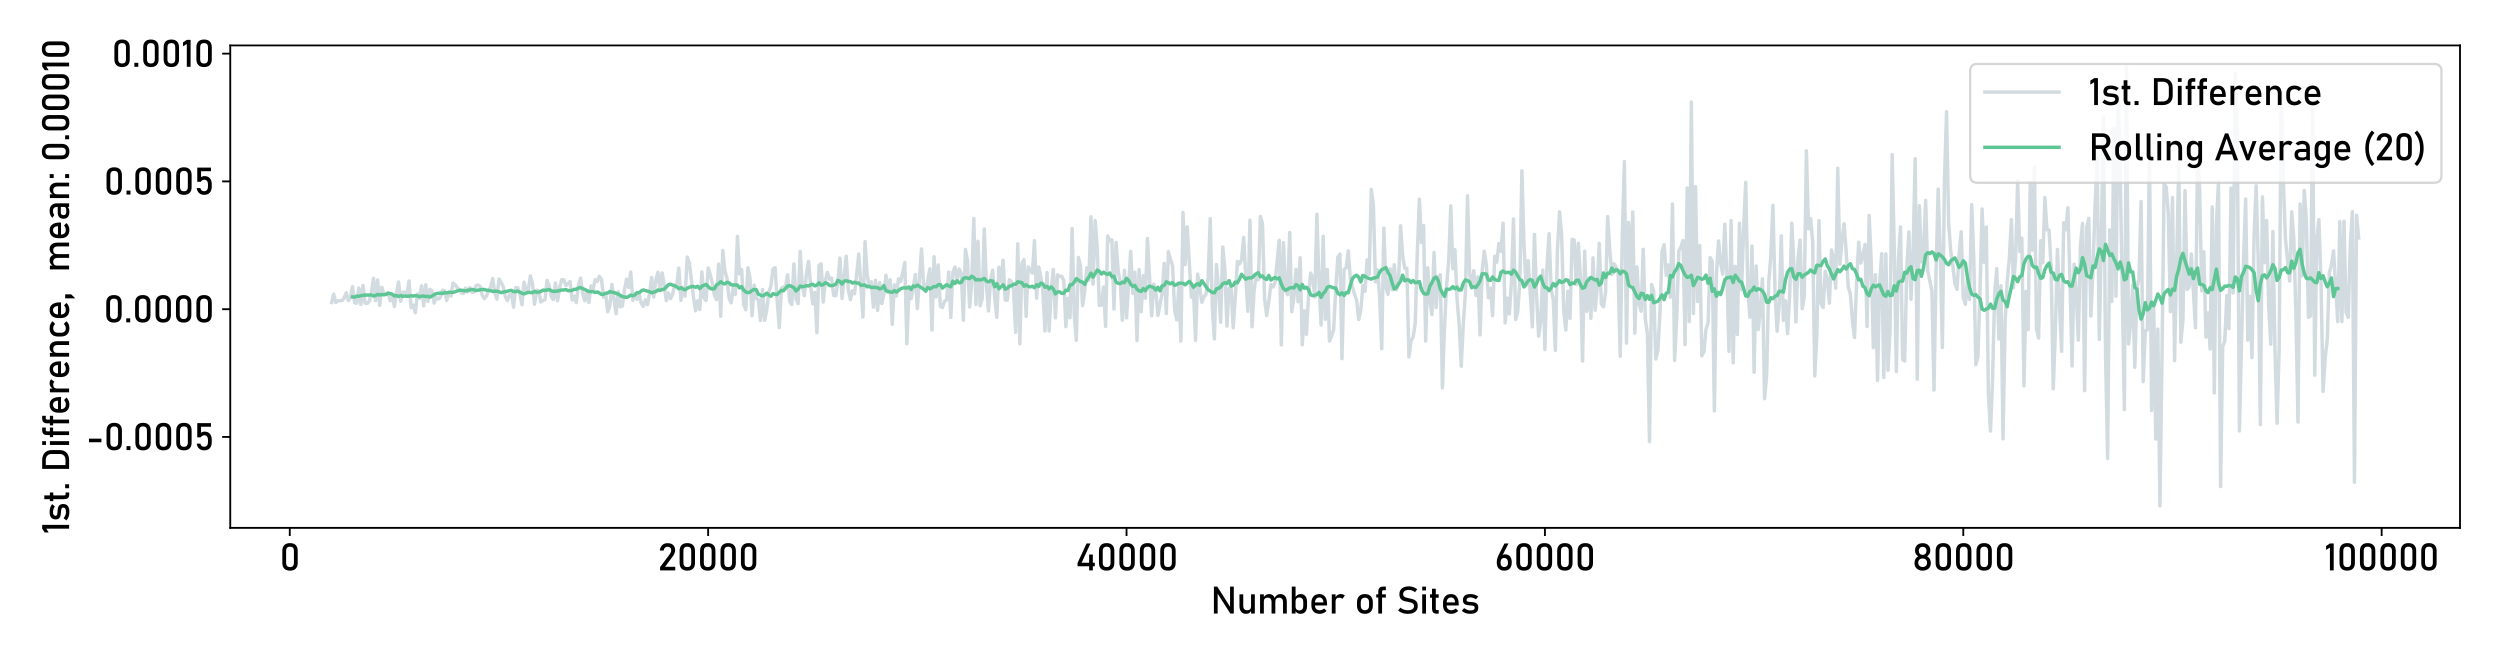 <?xml version="1.0" encoding="utf-8" standalone="no"?>
<!DOCTYPE svg PUBLIC "-//W3C//DTD SVG 1.1//EN"
  "http://www.w3.org/Graphics/SVG/1.1/DTD/svg11.dtd">
<svg xmlns:xlink="http://www.w3.org/1999/xlink" width="1080pt" height="288pt" viewBox="0 0 1080 288" xmlns="http://www.w3.org/2000/svg" version="1.1">
 <defs>
  <style type="text/css">*{stroke-linejoin: round; stroke-linecap: butt}</style>
 </defs>
 <g id="figure_1">
  <g id="patch_1">
   <path d="M 0 288 
L 1080 288 
L 1080 0 
L 0 0 
z
" style="fill: #ffffff"/>
  </g>
  <g id="axes_1">
   <g id="patch_2">
    <path d="M 99.47 228.04 
L 1062.72 228.04 
L 1062.72 19.624 
L 99.47 19.624 
z
" style="fill: #ffffff"/>
   </g>
   <g id="matplotlib.axis_1">
    <g id="xtick_1">
     <g id="line2d_1">
      <defs>
       <path id="m120bd1bc15" d="M 0 0 
L 0 3.5 
" style="stroke: #000000; stroke-width: 0.8"/>
      </defs>
      <g>
       <use xlink:href="#m120bd1bc15" x="125.18" y="228.04" style="stroke: #000000; stroke-width: 0.8"/>
      </g>
     </g>
     <g id="text_1">
      <!-- 0 -->
      <g transform="translate(120.766 246.4) scale(0.16 -0.16)">
       <defs>
        <path id="Bahnschrift-30" d="M 1766 -47 
Q 1116 -47 792 301 
Q 469 650 469 1244 
L 469 3309 
Q 469 3913 797 4256 
Q 1125 4600 1766 4600 
Q 2409 4600 2736 4258 
Q 3063 3916 3063 3309 
L 3063 1244 
Q 3063 641 2736 297 
Q 2409 -47 1766 -47 
z
M 1766 559 
Q 2116 559 2270 742 
Q 2425 925 2425 1244 
L 2425 3309 
Q 2425 3631 2270 3812 
Q 2116 3994 1766 3994 
Q 1416 3994 1261 3812 
Q 1106 3631 1106 3309 
L 1106 1244 
Q 1106 925 1261 742 
Q 1416 559 1766 559 
z
" transform="scale(0.016)"/>
       </defs>
       <use xlink:href="#Bahnschrift-30"/>
      </g>
     </g>
    </g>
    <g id="xtick_2">
     <g id="line2d_2">
      <g>
       <use xlink:href="#m120bd1bc15" x="305.919" y="228.04" style="stroke: #000000; stroke-width: 0.8"/>
      </g>
     </g>
     <g id="text_2">
      <!-- 20000 -->
      <g transform="translate(284.132 246.4) scale(0.16 -0.16)">
       <defs>
        <path id="Bahnschrift-32" d="M 400 0 
L 400 553 
L 1984 2666 
Q 2122 2847 2198 3040 
Q 2275 3234 2275 3406 
L 2275 3413 
Q 2275 3684 2115 3834 
Q 1956 3984 1663 3984 
Q 1388 3984 1214 3820 
Q 1041 3656 1003 3356 
L 1003 3353 
L 344 3353 
L 344 3356 
Q 428 3944 772 4267 
Q 1116 4591 1656 4591 
Q 2269 4591 2603 4281 
Q 2938 3972 2938 3406 
L 2938 3403 
Q 2938 3163 2838 2898 
Q 2738 2634 2559 2394 
L 1244 606 
L 2963 606 
L 2963 0 
L 400 0 
z
" transform="scale(0.016)"/>
       </defs>
       <use xlink:href="#Bahnschrift-32"/>
       <use xlink:href="#Bahnschrift-30" x="51.66"/>
       <use xlink:href="#Bahnschrift-30" x="106.836"/>
       <use xlink:href="#Bahnschrift-30" x="162.012"/>
       <use xlink:href="#Bahnschrift-30" x="217.188"/>
      </g>
     </g>
    </g>
    <g id="xtick_3">
     <g id="line2d_3">
      <g>
       <use xlink:href="#m120bd1bc15" x="486.659" y="228.04" style="stroke: #000000; stroke-width: 0.8"/>
      </g>
     </g>
     <g id="text_3">
      <!-- 40000 -->
      <g transform="translate(464.452 246.4) scale(0.16 -0.16)">
       <defs>
        <path id="Bahnschrift-34" d="M 406 697 
L 406 1250 
L 1931 4541 
L 2588 4541 
L 1100 1288 
L 3328 1288 
L 3328 697 
L 406 697 
z
M 2366 -3 
L 2366 2672 
L 2988 2672 
L 2988 -3 
L 2366 -3 
z
" transform="scale(0.016)"/>
       </defs>
       <use xlink:href="#Bahnschrift-34"/>
       <use xlink:href="#Bahnschrift-30" x="56.885"/>
       <use xlink:href="#Bahnschrift-30" x="112.061"/>
       <use xlink:href="#Bahnschrift-30" x="167.236"/>
       <use xlink:href="#Bahnschrift-30" x="222.412"/>
      </g>
     </g>
    </g>
    <g id="xtick_4">
     <g id="line2d_4">
      <g>
       <use xlink:href="#m120bd1bc15" x="667.398" y="228.04" style="stroke: #000000; stroke-width: 0.8"/>
      </g>
     </g>
     <g id="text_4">
      <!-- 60000 -->
      <g transform="translate(645.638 246.4) scale(0.16 -0.16)">
       <defs>
        <path id="Bahnschrift-36" d="M 1641 -47 
Q 1038 -47 706 312 
Q 375 672 375 1325 
L 375 1328 
Q 375 1622 456 1951 
Q 538 2281 691 2588 
L 1678 4544 
L 2366 4544 
L 1206 2278 
L 1209 2391 
Q 1372 2700 1788 2700 
Q 2322 2700 2615 2345 
Q 2909 1991 2909 1344 
L 2909 1341 
Q 2909 681 2578 317 
Q 2247 -47 1641 -47 
z
M 1641 566 
Q 1947 566 2109 753 
Q 2272 941 2272 1288 
L 2272 1291 
Q 2272 1672 2100 1880 
Q 1928 2088 1609 2088 
Q 1325 2088 1169 1878 
Q 1013 1669 1013 1288 
L 1013 1284 
Q 1013 938 1177 752 
Q 1341 566 1641 566 
z
" transform="scale(0.016)"/>
       </defs>
       <use xlink:href="#Bahnschrift-36"/>
       <use xlink:href="#Bahnschrift-30" x="51.318"/>
       <use xlink:href="#Bahnschrift-30" x="106.494"/>
       <use xlink:href="#Bahnschrift-30" x="161.67"/>
       <use xlink:href="#Bahnschrift-30" x="216.846"/>
      </g>
     </g>
    </g>
    <g id="xtick_5">
     <g id="line2d_5">
      <g>
       <use xlink:href="#m120bd1bc15" x="848.137" y="228.04" style="stroke: #000000; stroke-width: 0.8"/>
      </g>
     </g>
     <g id="text_5">
      <!-- 80000 -->
      <g transform="translate(825.982 246.4) scale(0.16 -0.16)">
       <defs>
        <path id="Bahnschrift-38" d="M 1800 -47 
Q 1384 -47 1075 109 
Q 766 266 594 550 
Q 422 834 422 1216 
L 422 1291 
Q 422 1631 592 1931 
Q 763 2231 1047 2384 
Q 809 2516 662 2764 
Q 516 3013 516 3288 
L 516 3397 
Q 516 3938 867 4264 
Q 1219 4591 1800 4591 
Q 2381 4591 2732 4264 
Q 3084 3938 3084 3397 
L 3084 3288 
Q 3084 3006 2936 2759 
Q 2788 2513 2544 2384 
Q 2831 2231 3004 1931 
Q 3178 1631 3178 1291 
L 3178 1216 
Q 3178 834 3006 550 
Q 2834 266 2525 109 
Q 2216 -47 1800 -47 
z
M 1800 566 
Q 2134 566 2339 758 
Q 2544 950 2544 1263 
L 2544 1306 
Q 2544 1622 2339 1814 
Q 2134 2006 1800 2006 
Q 1466 2006 1261 1814 
Q 1056 1622 1056 1303 
L 1056 1256 
Q 1056 944 1261 755 
Q 1466 566 1800 566 
z
M 1800 2619 
Q 2091 2619 2269 2803 
Q 2447 2988 2447 3291 
L 2447 3334 
Q 2447 3625 2269 3801 
Q 2091 3978 1800 3978 
Q 1509 3978 1331 3801 
Q 1153 3625 1153 3331 
L 1153 3284 
Q 1153 2984 1331 2801 
Q 1509 2619 1800 2619 
z
" transform="scale(0.016)"/>
       </defs>
       <use xlink:href="#Bahnschrift-38"/>
       <use xlink:href="#Bahnschrift-30" x="56.25"/>
       <use xlink:href="#Bahnschrift-30" x="111.426"/>
       <use xlink:href="#Bahnschrift-30" x="166.602"/>
       <use xlink:href="#Bahnschrift-30" x="221.777"/>
      </g>
     </g>
    </g>
    <g id="xtick_6">
     <g id="line2d_6">
      <g>
       <use xlink:href="#m120bd1bc15" x="1028.877" y="228.04" style="stroke: #000000; stroke-width: 0.8"/>
      </g>
     </g>
     <g id="text_6">
      <!-- 100000 -->
      <g transform="translate(1004.148 246.4) scale(0.16 -0.16)">
       <defs>
        <path id="Bahnschrift-31" d="M 1566 4544 
L 1566 0 
L 928 0 
L 928 3850 
L 281 3453 
L 281 4113 
L 928 4544 
L 1566 4544 
z
" transform="scale(0.016)"/>
       </defs>
       <use xlink:href="#Bahnschrift-31"/>
       <use xlink:href="#Bahnschrift-30" x="33.252"/>
       <use xlink:href="#Bahnschrift-30" x="88.428"/>
       <use xlink:href="#Bahnschrift-30" x="143.604"/>
       <use xlink:href="#Bahnschrift-30" x="198.779"/>
       <use xlink:href="#Bahnschrift-30" x="253.955"/>
      </g>
     </g>
    </g>
    <g id="text_7">
     <!-- Number of Sites -->
     <g transform="translate(522.966 265.058) scale(0.16 -0.16)">
      <defs>
       <path id="Bahnschrift-4e" d="M 563 3 
L 563 4544 
L 1141 4544 
L 3363 1031 
L 3288 950 
L 3288 4544 
L 3919 4544 
L 3919 3 
L 3334 3 
L 1119 3463 
L 1194 3544 
L 1194 3 
L 563 3 
z
" transform="scale(0.016)"/>
       <path id="Bahnschrift-75" d="M 2456 0 
L 2456 3244 
L 3091 3244 
L 3091 0 
L 2456 0 
z
M 1138 3244 
L 1138 1272 
Q 1138 931 1311 745 
Q 1484 559 1800 559 
Q 2116 559 2286 726 
Q 2456 894 2456 1197 
L 2500 519 
Q 2413 300 2194 126 
Q 1975 -47 1622 -47 
Q 1084 -47 792 298 
Q 500 644 500 1272 
L 500 3244 
L 1138 3244 
z
" transform="scale(0.016)"/>
       <path id="Bahnschrift-6d" d="M 4375 0 
L 4375 1966 
Q 4375 2309 4198 2496 
Q 4022 2684 3697 2684 
Q 3400 2684 3237 2503 
Q 3075 2322 3075 1991 
L 2947 2616 
Q 3103 2941 3353 3116 
Q 3603 3291 3906 3291 
Q 4434 3291 4723 2945 
Q 5013 2600 5013 1969 
L 5013 0 
L 4375 0 
z
M 500 0 
L 500 3244 
L 1138 3244 
L 1138 0 
L 500 0 
z
M 2438 0 
L 2438 1966 
Q 2438 2309 2269 2496 
Q 2100 2684 1791 2684 
Q 1478 2684 1308 2518 
Q 1138 2353 1138 2053 
L 1072 2678 
Q 1222 2972 1464 3131 
Q 1706 3291 2000 3291 
Q 2513 3291 2794 2945 
Q 3075 2600 3075 1969 
L 3075 0 
L 2438 0 
z
" transform="scale(0.016)"/>
       <path id="Bahnschrift-62" d="M 1953 -47 
Q 1650 -47 1425 98 
Q 1200 244 1094 509 
L 1138 1188 
Q 1138 978 1213 831 
Q 1288 684 1430 606 
Q 1572 528 1775 528 
Q 2091 528 2264 720 
Q 2438 913 2438 1263 
L 2438 1966 
Q 2438 2322 2264 2519 
Q 2091 2716 1775 2716 
Q 1572 2716 1430 2641 
Q 1288 2566 1213 2422 
Q 1138 2278 1138 2072 
L 1072 2697 
Q 1219 2981 1456 3136 
Q 1694 3291 1984 3291 
Q 2506 3291 2790 2945 
Q 3075 2600 3075 1969 
L 3075 1263 
Q 3075 641 2781 297 
Q 2488 -47 1953 -47 
z
M 500 0 
L 500 4544 
L 1138 4544 
L 1138 0 
L 500 0 
z
" transform="scale(0.016)"/>
       <path id="Bahnschrift-65" d="M 1828 -47 
Q 1150 -47 778 331 
Q 406 709 406 1406 
L 406 1772 
Q 406 2497 764 2894 
Q 1122 3291 1772 3291 
Q 2384 3291 2720 2841 
Q 3056 2391 3056 1578 
L 3056 1366 
L 869 1366 
L 869 1878 
L 2450 1878 
L 2450 1878 
Q 2422 2272 2245 2494 
Q 2069 2716 1772 2716 
Q 1413 2716 1213 2478 
Q 1013 2241 1013 1806 
L 1013 1394 
Q 1013 991 1227 775 
Q 1441 559 1828 559 
Q 2022 559 2212 637 
Q 2403 716 2553 856 
L 2553 856 
L 2972 438 
L 2972 438 
Q 2731 206 2431 79 
Q 2131 -47 1828 -47 
z
" transform="scale(0.016)"/>
       <path id="Bahnschrift-72" d="M 500 0 
L 500 3244 
L 1138 3244 
L 1138 0 
L 500 0 
z
M 2284 2475 
Q 2200 2578 2072 2631 
Q 1944 2684 1775 2684 
Q 1472 2684 1305 2517 
Q 1138 2350 1138 2053 
L 1072 2678 
Q 1219 2966 1458 3128 
Q 1697 3291 1984 3291 
Q 2206 3291 2386 3227 
Q 2566 3163 2700 3038 
L 2284 2475 
z
" transform="scale(0.016)"/>
       <path id="Bahnschrift-20" transform="scale(0.016)"/>
       <path id="Bahnschrift-6f" d="M 1744 -47 
Q 1106 -47 756 323 
Q 406 694 406 1366 
L 406 1894 
Q 406 2559 756 2925 
Q 1106 3291 1744 3291 
Q 2381 3291 2731 2925 
Q 3081 2559 3081 1894 
L 3081 1356 
Q 3081 688 2731 320 
Q 2381 -47 1744 -47 
z
M 1744 559 
Q 2078 559 2261 768 
Q 2444 978 2444 1356 
L 2444 1894 
Q 2444 2272 2261 2478 
Q 2078 2684 1744 2684 
Q 1413 2684 1228 2478 
Q 1044 2272 1044 1894 
L 1044 1356 
Q 1044 978 1228 768 
Q 1413 559 1744 559 
z
" transform="scale(0.016)"/>
       <path id="Bahnschrift-66" d="M 594 0 
L 594 3684 
Q 594 4113 791 4328 
Q 988 4544 1403 4544 
L 1872 4544 
L 1872 3938 
L 1416 3938 
Q 1319 3938 1275 3864 
Q 1231 3791 1231 3691 
L 1231 0 
L 594 0 
z
M 250 2700 
L 250 3244 
L 1872 3244 
L 1872 2700 
L 250 2700 
z
" transform="scale(0.016)"/>
       <path id="Bahnschrift-53" d="M 1928 -47 
Q 1597 -47 1305 15 
Q 1013 78 758 203 
Q 503 328 281 516 
L 281 516 
L 678 1003 
L 678 1003 
Q 938 778 1250 665 
Q 1563 553 1928 553 
Q 2422 553 2694 737 
Q 2966 922 2966 1253 
L 2966 1256 
Q 2966 1516 2828 1653 
Q 2691 1791 2467 1858 
Q 2244 1925 1978 1969 
Q 1722 2013 1461 2072 
Q 1200 2131 981 2257 
Q 763 2384 630 2621 
Q 497 2859 497 3256 
L 497 3259 
Q 497 3894 919 4242 
Q 1341 4591 2109 4591 
Q 2475 4591 2825 4473 
Q 3175 4356 3506 4116 
L 3506 4116 
L 3144 3609 
L 3144 3609 
Q 2884 3803 2626 3897 
Q 2369 3991 2109 3991 
Q 1644 3991 1386 3805 
Q 1128 3619 1128 3278 
L 1128 3275 
Q 1128 3019 1278 2884 
Q 1428 2750 1670 2686 
Q 1913 2622 2191 2566 
Q 2441 2516 2691 2445 
Q 2941 2375 3145 2242 
Q 3350 2109 3473 1878 
Q 3597 1647 3597 1275 
L 3597 1269 
Q 3597 641 3159 297 
Q 2722 -47 1928 -47 
z
" transform="scale(0.016)"/>
       <path id="Bahnschrift-69" d="M 500 3906 
L 500 4544 
L 1138 4544 
L 1138 3906 
L 500 3906 
z
M 500 0 
L 500 3244 
L 1138 3244 
L 1138 0 
L 500 0 
z
" transform="scale(0.016)"/>
       <path id="Bahnschrift-74" d="M 1344 -16 
Q 944 -16 764 206 
Q 584 428 584 844 
L 584 4188 
L 1222 4188 
L 1222 838 
Q 1222 722 1269 656 
Q 1316 591 1406 591 
L 1713 591 
L 1713 -16 
L 1344 -16 
z
M 250 2669 
L 250 3244 
L 1713 3244 
L 1713 2669 
L 250 2669 
z
" transform="scale(0.016)"/>
       <path id="Bahnschrift-73" d="M 1647 -47 
Q 1216 -47 864 79 
Q 513 206 234 459 
L 234 459 
L 613 925 
L 613 925 
Q 878 725 1136 625 
Q 1394 525 1647 525 
Q 2025 525 2214 642 
Q 2403 759 2403 994 
Q 2403 1175 2276 1250 
Q 2150 1325 1945 1348 
Q 1741 1372 1506 1388 
Q 1309 1403 1115 1436 
Q 922 1469 762 1555 
Q 603 1641 508 1809 
Q 413 1978 413 2263 
Q 413 2778 728 3034 
Q 1044 3291 1669 3291 
Q 2050 3291 2378 3187 
Q 2706 3084 2994 2872 
L 2994 2872 
L 2609 2406 
L 2609 2406 
Q 2366 2563 2130 2641 
Q 1894 2719 1669 2719 
Q 1344 2719 1181 2608 
Q 1019 2497 1019 2275 
Q 1019 2128 1131 2064 
Q 1244 2000 1428 1981 
Q 1613 1963 1825 1947 
Q 2028 1934 2236 1901 
Q 2444 1869 2619 1775 
Q 2794 1681 2900 1497 
Q 3006 1313 3006 994 
Q 3006 472 2667 212 
Q 2328 -47 1647 -47 
z
" transform="scale(0.016)"/>
      </defs>
      <use xlink:href="#Bahnschrift-4e"/>
      <use xlink:href="#Bahnschrift-75" x="70.02"/>
      <use xlink:href="#Bahnschrift-6d" x="125.635"/>
      <use xlink:href="#Bahnschrift-62" x="211.279"/>
      <use xlink:href="#Bahnschrift-65" x="265.674"/>
      <use xlink:href="#Bahnschrift-72" x="319.287"/>
      <use xlink:href="#Bahnschrift-20" x="361.963"/>
      <use xlink:href="#Bahnschrift-6f" x="388.818"/>
      <use xlink:href="#Bahnschrift-66" x="443.311"/>
      <use xlink:href="#Bahnschrift-20" x="475"/>
      <use xlink:href="#Bahnschrift-53" x="501.855"/>
      <use xlink:href="#Bahnschrift-69" x="563.428"/>
      <use xlink:href="#Bahnschrift-74" x="588.525"/>
      <use xlink:href="#Bahnschrift-65" x="621.143"/>
      <use xlink:href="#Bahnschrift-73" x="674.756"/>
     </g>
    </g>
   </g>
   <g id="matplotlib.axis_2">
    <g id="ytick_1">
     <g id="line2d_7">
      <defs>
       <path id="mdfe59f2936" d="M 0 0 
L -3.5 0 
" style="stroke: #000000; stroke-width: 0.8"/>
      </defs>
      <g>
       <use xlink:href="#mdfe59f2936" x="99.47" y="188.759" style="stroke: #000000; stroke-width: 0.8"/>
      </g>
     </g>
     <g id="text_8">
      <!-- -0.0005 -->
      <g transform="translate(37.153 194.439) scale(0.16 -0.16)">
       <defs>
        <path id="Bahnschrift-2d" d="M 500 1931 
L 2600 1931 
L 2600 1325 
L 500 1325 
L 500 1931 
z
" transform="scale(0.016)"/>
        <path id="Bahnschrift-2e" d="M 391 0 
L 391 669 
L 1059 669 
L 1059 0 
L 391 0 
z
" transform="scale(0.016)"/>
        <path id="Bahnschrift-35" d="M 1738 -47 
Q 1219 -47 886 251 
Q 553 550 469 1094 
L 469 1097 
L 1106 1097 
L 1106 1094 
Q 1141 844 1306 705 
Q 1472 566 1738 566 
Q 2044 566 2211 770 
Q 2378 975 2378 1347 
L 2378 1728 
Q 2378 2100 2211 2303 
Q 2044 2506 1738 2506 
Q 1572 2506 1419 2412 
Q 1266 2319 1150 2150 
L 569 2150 
L 569 4544 
L 2884 4544 
L 2884 3938 
L 1206 3938 
L 1206 2916 
Q 1325 3013 1472 3066 
Q 1619 3119 1772 3119 
Q 2366 3119 2691 2755 
Q 3016 2391 3016 1728 
L 3016 1347 
Q 3016 681 2681 317 
Q 2347 -47 1738 -47 
z
" transform="scale(0.016)"/>
       </defs>
       <use xlink:href="#Bahnschrift-2d"/>
       <use xlink:href="#Bahnschrift-30" x="47.949"/>
       <use xlink:href="#Bahnschrift-2e" x="103.125"/>
       <use xlink:href="#Bahnschrift-30" x="125.781"/>
       <use xlink:href="#Bahnschrift-30" x="180.957"/>
       <use xlink:href="#Bahnschrift-30" x="236.133"/>
       <use xlink:href="#Bahnschrift-35" x="291.309"/>
      </g>
     </g>
    </g>
    <g id="ytick_2">
     <g id="line2d_8">
      <g>
       <use xlink:href="#mdfe59f2936" x="99.47" y="133.564" style="stroke: #000000; stroke-width: 0.8"/>
      </g>
     </g>
     <g id="text_9">
      <!-- 0.0000 -->
      <g transform="translate(44.708 139.244) scale(0.16 -0.16)">
       <use xlink:href="#Bahnschrift-30"/>
       <use xlink:href="#Bahnschrift-2e" x="55.176"/>
       <use xlink:href="#Bahnschrift-30" x="77.832"/>
       <use xlink:href="#Bahnschrift-30" x="133.008"/>
       <use xlink:href="#Bahnschrift-30" x="188.184"/>
       <use xlink:href="#Bahnschrift-30" x="243.359"/>
      </g>
     </g>
    </g>
    <g id="ytick_3">
     <g id="line2d_9">
      <g>
       <use xlink:href="#mdfe59f2936" x="99.47" y="78.368" style="stroke: #000000; stroke-width: 0.8"/>
      </g>
     </g>
     <g id="text_10">
      <!-- 0.0005 -->
      <g transform="translate(44.825 84.048) scale(0.16 -0.16)">
       <use xlink:href="#Bahnschrift-30"/>
       <use xlink:href="#Bahnschrift-2e" x="55.176"/>
       <use xlink:href="#Bahnschrift-30" x="77.832"/>
       <use xlink:href="#Bahnschrift-30" x="133.008"/>
       <use xlink:href="#Bahnschrift-30" x="188.184"/>
       <use xlink:href="#Bahnschrift-35" x="243.359"/>
      </g>
     </g>
    </g>
    <g id="ytick_4">
     <g id="line2d_10">
      <g>
       <use xlink:href="#mdfe59f2936" x="99.47" y="23.173" style="stroke: #000000; stroke-width: 0.8"/>
      </g>
     </g>
     <g id="text_11">
      <!-- 0.0010 -->
      <g transform="translate(48.215 28.853) scale(0.16 -0.16)">
       <use xlink:href="#Bahnschrift-30"/>
       <use xlink:href="#Bahnschrift-2e" x="55.176"/>
       <use xlink:href="#Bahnschrift-30" x="77.832"/>
       <use xlink:href="#Bahnschrift-30" x="133.008"/>
       <use xlink:href="#Bahnschrift-31" x="188.184"/>
       <use xlink:href="#Bahnschrift-30" x="221.436"/>
      </g>
     </g>
    </g>
    <g id="text_12">
     <!-- 1st. Difference,  mean: 0.00010 -->
     <g transform="translate(29.855 230.752) rotate(-90) scale(0.16 -0.16)">
      <defs>
       <path id="Bahnschrift-44" d="M 994 0 
L 994 606 
L 2022 606 
Q 2525 606 2801 867 
Q 3078 1128 3078 1603 
L 3078 2941 
Q 3078 3416 2801 3677 
Q 2525 3938 2022 3938 
L 994 3938 
L 994 4544 
L 2003 4544 
Q 2828 4544 3279 4117 
Q 3731 3691 3731 2916 
L 3731 1628 
Q 3731 1113 3528 748 
Q 3325 384 2937 192 
Q 2550 0 2000 0 
L 994 0 
z
M 563 0 
L 563 4544 
L 1200 4544 
L 1200 0 
L 563 0 
z
" transform="scale(0.016)"/>
       <path id="Bahnschrift-6e" d="M 500 0 
L 500 3244 
L 1138 3244 
L 1138 0 
L 500 0 
z
M 2469 0 
L 2469 1966 
Q 2469 2309 2292 2496 
Q 2116 2684 1791 2684 
Q 1478 2684 1308 2518 
Q 1138 2353 1138 2053 
L 1072 2678 
Q 1222 2972 1464 3131 
Q 1706 3291 2000 3291 
Q 2528 3291 2817 2945 
Q 3106 2600 3106 1969 
L 3106 0 
L 2469 0 
z
" transform="scale(0.016)"/>
       <path id="Bahnschrift-63" d="M 1809 -47 
Q 1141 -47 773 322 
Q 406 691 406 1363 
L 406 1897 
Q 406 2563 773 2927 
Q 1141 3291 1809 3291 
Q 2191 3291 2497 3156 
Q 2803 3022 2984 2772 
L 2984 2772 
L 2525 2359 
L 2525 2359 
Q 2391 2516 2206 2600 
Q 2022 2684 1819 2684 
Q 1450 2684 1247 2478 
Q 1044 2272 1044 1897 
L 1044 1363 
Q 1044 978 1247 768 
Q 1450 559 1819 559 
Q 2022 559 2206 650 
Q 2391 741 2525 906 
L 2525 906 
L 2984 463 
L 2984 463 
Q 2803 219 2495 86 
Q 2188 -47 1809 -47 
z
" transform="scale(0.016)"/>
       <path id="Bahnschrift-2c" d="M 391 -1038 
L 391 669 
L 1059 669 
L 1059 -344 
L 391 -1038 
z
" transform="scale(0.016)"/>
       <path id="Bahnschrift-61" d="M 2331 0 
L 2331 2056 
Q 2331 2375 2161 2551 
Q 1991 2728 1678 2728 
Q 1488 2728 1302 2670 
Q 1116 2613 969 2503 
L 503 2822 
Q 688 3044 989 3167 
Q 1291 3291 1659 3291 
Q 2269 3291 2603 2975 
Q 2938 2659 2938 2084 
L 2938 0 
L 2331 0 
z
M 1538 -47 
Q 941 -47 642 200 
Q 344 447 344 956 
Q 344 1441 617 1680 
Q 891 1919 1438 1919 
L 2359 1919 
L 2403 1406 
L 1441 1406 
Q 1194 1406 1069 1295 
Q 944 1184 944 956 
Q 944 709 1109 590 
Q 1275 472 1606 472 
Q 1969 472 2150 550 
Q 2331 628 2331 794 
L 2397 338 
Q 2313 206 2188 122 
Q 2063 38 1902 -4 
Q 1741 -47 1538 -47 
z
" transform="scale(0.016)"/>
       <path id="Bahnschrift-3a" d="M 391 0 
L 391 669 
L 1059 669 
L 1059 0 
L 391 0 
z
M 391 2606 
L 391 3275 
L 1059 3275 
L 1059 2606 
L 391 2606 
z
" transform="scale(0.016)"/>
      </defs>
      <use xlink:href="#Bahnschrift-31"/>
      <use xlink:href="#Bahnschrift-73" x="33.252"/>
      <use xlink:href="#Bahnschrift-74" x="85.107"/>
      <use xlink:href="#Bahnschrift-2e" x="117.725"/>
      <use xlink:href="#Bahnschrift-20" x="140.381"/>
      <use xlink:href="#Bahnschrift-44" x="167.236"/>
      <use xlink:href="#Bahnschrift-69" x="232.861"/>
      <use xlink:href="#Bahnschrift-66" x="257.959"/>
      <use xlink:href="#Bahnschrift-66" x="289.648"/>
      <use xlink:href="#Bahnschrift-65" x="321.338"/>
      <use xlink:href="#Bahnschrift-72" x="374.951"/>
      <use xlink:href="#Bahnschrift-65" x="417.627"/>
      <use xlink:href="#Bahnschrift-6e" x="471.24"/>
      <use xlink:href="#Bahnschrift-63" x="527.1"/>
      <use xlink:href="#Bahnschrift-65" x="576.904"/>
      <use xlink:href="#Bahnschrift-2c" x="630.518"/>
      <use xlink:href="#Bahnschrift-20" x="653.174"/>
      <use xlink:href="#Bahnschrift-20" x="680.029"/>
      <use xlink:href="#Bahnschrift-6d" x="706.885"/>
      <use xlink:href="#Bahnschrift-65" x="792.529"/>
      <use xlink:href="#Bahnschrift-61" x="846.143"/>
      <use xlink:href="#Bahnschrift-6e" x="899.365"/>
      <use xlink:href="#Bahnschrift-3a" x="955.225"/>
      <use xlink:href="#Bahnschrift-20" x="977.881"/>
      <use xlink:href="#Bahnschrift-30" x="1004.736"/>
      <use xlink:href="#Bahnschrift-2e" x="1059.912"/>
      <use xlink:href="#Bahnschrift-30" x="1082.568"/>
      <use xlink:href="#Bahnschrift-30" x="1137.744"/>
      <use xlink:href="#Bahnschrift-30" x="1192.92"/>
      <use xlink:href="#Bahnschrift-31" x="1248.096"/>
      <use xlink:href="#Bahnschrift-30" x="1281.348"/>
     </g>
    </g>
   </g>
   <g id="line2d_11">
    <path d="M 143.254 130.657 
L 144.158 127.076 
L 145.061 130.698 
L 145.965 129.931 
L 147.773 129.804 
L 148.676 128.678 
L 149.58 126.508 
L 150.484 129.849 
L 151.387 128.492 
L 152.291 123.842 
L 153.195 130.798 
L 154.098 131.006 
L 155.002 124.411 
L 155.906 131.57 
L 156.81 123.32 
L 157.713 131.001 
L 158.617 131.111 
L 159.521 130.168 
L 160.424 126.487 
L 161.328 120.288 
L 162.232 129.899 
L 163.135 120.969 
L 164.039 131.94 
L 164.943 124.136 
L 165.847 126.986 
L 166.75 126.938 
L 167.654 126.433 
L 168.558 129.951 
L 169.461 127.586 
L 170.365 132.388 
L 171.269 126.485 
L 172.172 121.815 
L 173.076 130.163 
L 173.98 126.19 
L 174.883 126.163 
L 175.787 127.327 
L 176.691 121.414 
L 177.595 132.899 
L 178.498 131.814 
L 179.402 135.077 
L 180.306 127.006 
L 181.209 128.85 
L 182.113 123.485 
L 183.017 132.13 
L 183.92 123.029 
L 184.824 130.224 
L 185.728 125.002 
L 186.632 125.607 
L 187.535 130.921 
L 188.439 128.5 
L 189.343 129.194 
L 190.246 128.457 
L 191.15 125.364 
L 192.054 125.604 
L 192.957 129.794 
L 193.861 126.254 
L 194.765 127.883 
L 195.668 122.298 
L 196.572 122.914 
L 197.476 124.219 
L 198.38 125.097 
L 199.283 126.55 
L 200.187 126.777 
L 201.091 124.462 
L 201.994 126.176 
L 202.898 124.227 
L 203.802 126.242 
L 204.705 126.203 
L 205.609 123.433 
L 206.513 123.11 
L 207.417 123.707 
L 208.32 127.485 
L 209.224 128.995 
L 210.128 127.945 
L 211.031 125.548 
L 211.935 124.136 
L 212.839 120.343 
L 213.742 126.318 
L 214.646 129.216 
L 215.55 120.492 
L 216.453 121.892 
L 217.357 123.851 
L 218.261 128.088 
L 219.165 129.859 
L 220.068 127.399 
L 220.972 127.06 
L 221.876 132.738 
L 222.779 124.224 
L 223.683 124.34 
L 224.587 126.944 
L 225.49 131.643 
L 226.394 121.897 
L 227.298 125.409 
L 228.202 125.693 
L 229.105 119.203 
L 230.009 122.33 
L 230.913 131.447 
L 231.816 125.367 
L 232.72 125.594 
L 233.624 130.456 
L 234.527 129.785 
L 235.431 129.5 
L 236.335 121.117 
L 237.239 123.539 
L 238.142 128.117 
L 239.046 129.391 
L 239.95 122.286 
L 240.853 129.995 
L 241.757 124.325 
L 242.661 120.867 
L 243.564 120.895 
L 244.468 123.367 
L 245.372 122.564 
L 246.275 121.585 
L 247.179 129.626 
L 248.083 127.94 
L 248.987 130.736 
L 249.89 123.213 
L 250.794 120.114 
L 251.698 126.488 
L 252.601 129.92 
L 253.505 125.869 
L 254.409 130.611 
L 255.312 123.509 
L 256.216 125.086 
L 257.12 120.8 
L 258.024 121.602 
L 258.927 119.331 
L 259.831 120.73 
L 260.735 128.295 
L 261.638 126.823 
L 262.542 134.699 
L 263.446 132.05 
L 264.349 122.891 
L 266.157 135.531 
L 267.06 126.006 
L 267.964 132.541 
L 268.868 132.185 
L 269.772 125.19 
L 270.675 120.614 
L 271.579 124.222 
L 272.483 117.562 
L 273.386 129.807 
L 274.29 126.99 
L 275.194 129.319 
L 276.097 127.006 
L 277.001 130.947 
L 277.905 132.356 
L 278.809 129.526 
L 279.712 131.631 
L 280.616 126.732 
L 281.52 119.864 
L 282.423 128.311 
L 283.327 120.957 
L 284.231 117.629 
L 285.134 125.379 
L 286.038 117.92 
L 286.942 123.074 
L 287.846 129.911 
L 288.749 126.582 
L 289.653 129.043 
L 290.557 127.195 
L 291.46 123.174 
L 292.364 122.919 
L 293.268 115.803 
L 294.171 129.74 
L 295.075 124.157 
L 295.979 127.944 
L 296.882 111.03 
L 297.786 113.473 
L 299.594 128.423 
L 300.497 134.273 
L 301.401 129.958 
L 302.305 133.714 
L 303.208 117.451 
L 304.112 128.692 
L 305.016 129.813 
L 305.919 115.728 
L 306.823 118.573 
L 307.727 122.541 
L 308.631 127.558 
L 309.534 129.496 
L 310.438 114.103 
L 311.342 136.596 
L 312.245 108.216 
L 313.149 117.019 
L 314.053 120.143 
L 314.956 128.899 
L 315.86 130.806 
L 316.764 124.214 
L 317.667 127.16 
L 318.571 102.1 
L 319.475 118.282 
L 320.379 116.43 
L 321.282 131.576 
L 322.186 133.837 
L 323.09 115.693 
L 323.993 120.125 
L 324.897 136.389 
L 325.801 123.193 
L 326.704 129.018 
L 327.608 129.322 
L 328.512 138.455 
L 329.416 125.04 
L 330.319 138.417 
L 331.223 133.876 
L 332.127 126.153 
L 333.03 123.575 
L 333.934 116.248 
L 334.838 115.645 
L 335.741 129.865 
L 336.645 141.492 
L 337.549 124.501 
L 338.453 123.983 
L 339.356 123.697 
L 340.26 118.699 
L 341.164 130.215 
L 342.067 131.612 
L 342.971 114.039 
L 343.875 129.119 
L 344.778 131.182 
L 345.682 108.609 
L 346.586 123.317 
L 347.489 127.762 
L 348.393 118.33 
L 349.297 112.87 
L 350.201 123.37 
L 351.104 131.274 
L 352.008 126.363 
L 352.912 143.738 
L 353.815 114.697 
L 354.719 113.969 
L 355.623 130.484 
L 356.526 121.194 
L 357.43 117.685 
L 358.334 120.583 
L 359.238 120.115 
L 360.141 127.62 
L 361.045 127.749 
L 361.949 121.897 
L 362.852 111.494 
L 363.756 128.93 
L 365.563 110.682 
L 366.467 125.046 
L 367.371 129.433 
L 368.274 125.578 
L 369.178 126.909 
L 370.986 109.74 
L 372.793 136.965 
L 373.697 104.394 
L 374.6 118.599 
L 375.504 123.813 
L 376.408 121.752 
L 377.311 132.695 
L 378.215 121.052 
L 379.119 134.129 
L 380.023 122.103 
L 380.926 131.108 
L 381.83 127.068 
L 382.734 118.891 
L 383.637 126.418 
L 384.541 120.835 
L 385.445 140.132 
L 386.348 123.015 
L 387.252 127.89 
L 388.156 120.459 
L 389.06 121.615 
L 389.963 117.918 
L 390.867 113.331 
L 391.771 148.504 
L 392.674 124.68 
L 393.578 129.002 
L 394.482 124.66 
L 395.385 118.578 
L 396.289 133.272 
L 398.096 107.545 
L 399 123.567 
L 399.904 125.934 
L 401.711 116.155 
L 402.615 142.59 
L 403.519 110.919 
L 404.422 128.28 
L 405.326 114.5 
L 406.23 132.297 
L 407.133 132.859 
L 408.037 130.138 
L 408.941 129.566 
L 409.845 117.539 
L 410.748 137.148 
L 411.652 117.569 
L 412.556 115.432 
L 413.459 120.84 
L 414.363 116.204 
L 415.267 118.104 
L 416.17 138.364 
L 417.074 107.733 
L 417.978 112.688 
L 418.881 132.657 
L 419.785 122.002 
L 420.689 94.376 
L 421.593 131.538 
L 422.496 104.235 
L 423.4 132.111 
L 424.304 129.007 
L 425.207 98.952 
L 426.111 122.771 
L 427.015 134.321 
L 427.918 121.242 
L 428.822 116.72 
L 429.726 128.847 
L 430.63 137.062 
L 431.533 115.477 
L 432.437 121.832 
L 433.341 112.413 
L 434.244 129.568 
L 435.148 129.711 
L 436.052 120.836 
L 436.955 121.699 
L 437.859 125.159 
L 438.763 143.546 
L 439.667 105.291 
L 440.57 148.553 
L 441.474 113.695 
L 442.378 112.23 
L 443.281 136.694 
L 444.185 115.308 
L 445.089 116.444 
L 445.992 117.993 
L 446.896 103.963 
L 447.8 128.788 
L 448.703 115.317 
L 449.607 119.393 
L 450.511 125.615 
L 451.415 142.982 
L 452.318 117.744 
L 453.222 143.01 
L 454.126 125.185 
L 455.029 116.41 
L 455.933 137.322 
L 456.837 118.739 
L 457.74 119.42 
L 458.644 119.296 
L 459.548 121.206 
L 460.452 141.121 
L 461.355 128.846 
L 462.259 137.279 
L 463.163 98.708 
L 464.066 135.949 
L 464.97 147.025 
L 465.874 111.204 
L 466.777 115.06 
L 467.681 132.064 
L 468.585 125.886 
L 469.488 115.707 
L 470.392 121.105 
L 471.296 93.641 
L 472.2 122.809 
L 473.103 95.266 
L 474.007 107.167 
L 474.911 131.963 
L 475.814 131.804 
L 476.718 123.995 
L 477.622 141.025 
L 478.525 101.929 
L 479.429 104.092 
L 480.333 103.643 
L 481.237 133.5 
L 482.14 104.743 
L 483.044 116.831 
L 483.948 121.918 
L 484.851 138.385 
L 485.755 116.727 
L 486.659 137.342 
L 488.466 108.567 
L 489.37 126.784 
L 490.274 117.627 
L 491.177 147.122 
L 492.081 116.44 
L 492.985 134.647 
L 493.888 119.111 
L 494.792 128.808 
L 495.696 103.022 
L 497.503 136.432 
L 498.407 122.703 
L 499.31 125.623 
L 500.214 136.234 
L 502.022 126.807 
L 502.925 113.81 
L 503.829 135.457 
L 504.733 108.732 
L 505.636 112.069 
L 506.54 114.71 
L 507.444 133.818 
L 508.347 138.201 
L 509.251 123.702 
L 510.155 147.356 
L 511.059 91.802 
L 511.962 114.282 
L 512.866 97.967 
L 514.673 128.401 
L 515.577 125.377 
L 516.481 147.086 
L 517.384 118.409 
L 519.192 130.573 
L 520.095 128.201 
L 520.999 127.146 
L 521.903 120.25 
L 522.807 94.461 
L 523.71 132.55 
L 524.614 146.416 
L 525.518 114.26 
L 526.421 124.631 
L 527.325 139.234 
L 528.229 106.688 
L 529.132 116.267 
L 530.036 140.878 
L 530.94 124.418 
L 531.844 124.302 
L 532.747 141.6 
L 533.651 128.117 
L 534.555 112.948 
L 535.458 114.041 
L 536.362 112.2 
L 537.266 102.551 
L 538.169 119.789 
L 539.073 134.464 
L 539.977 95.104 
L 540.881 141.165 
L 541.784 125.506 
L 542.688 118.715 
L 543.592 120.813 
L 544.495 93.497 
L 545.399 96.69 
L 546.303 129.15 
L 547.206 136.318 
L 548.11 130.343 
L 549.014 122.829 
L 549.917 123.975 
L 550.821 122.176 
L 552.629 103.818 
L 553.532 149.013 
L 554.436 104.816 
L 555.34 125.12 
L 556.243 127.336 
L 557.147 100.455 
L 558.051 134.651 
L 558.954 128.586 
L 559.858 116.357 
L 560.762 130.343 
L 561.666 111.332 
L 562.569 148.935 
L 563.473 134.237 
L 564.377 144.437 
L 565.28 127.945 
L 566.184 117.977 
L 567.088 119.998 
L 567.991 128.305 
L 568.895 92.535 
L 569.799 121.715 
L 570.702 140.415 
L 571.606 102.057 
L 572.51 137.945 
L 573.414 116.388 
L 574.317 147.381 
L 575.221 145.209 
L 576.125 142.489 
L 577.028 125.082 
L 577.932 111.137 
L 578.836 109.74 
L 579.739 154.938 
L 580.643 116.387 
L 581.547 115.718 
L 582.451 108.368 
L 583.354 120.51 
L 585.162 127.133 
L 586.065 129.719 
L 586.969 138.013 
L 587.873 133.842 
L 588.776 123.38 
L 589.68 125.863 
L 590.584 112.297 
L 591.488 118.508 
L 592.391 81.804 
L 593.295 88.407 
L 594.199 121.805 
L 595.102 116.605 
L 596.006 128.367 
L 596.91 150.638 
L 597.813 98.491 
L 598.717 124.14 
L 599.621 127.15 
L 600.524 116.163 
L 601.428 125.174 
L 602.332 114.373 
L 603.236 125.173 
L 604.139 122.769 
L 605.043 97.545 
L 605.947 110.572 
L 606.85 115.967 
L 607.754 115.833 
L 608.658 154.201 
L 609.561 147.254 
L 610.465 145.653 
L 611.369 139.557 
L 612.273 109.165 
L 613.176 86.043 
L 614.08 104.777 
L 614.984 97.412 
L 615.887 147.341 
L 616.791 115.682 
L 617.695 129.767 
L 618.598 135.899 
L 619.502 109.068 
L 620.406 132.901 
L 621.309 119.748 
L 622.213 118.693 
L 623.117 167.578 
L 624.021 141.447 
L 624.924 123.278 
L 625.828 112.912 
L 626.732 88.937 
L 627.635 116.048 
L 628.539 107.906 
L 629.443 129.186 
L 630.346 140.013 
L 631.25 158.212 
L 632.154 139.734 
L 633.058 126.509 
L 633.961 84.545 
L 634.865 118.146 
L 635.769 124.472 
L 636.672 116.877 
L 637.576 127.584 
L 638.48 119.603 
L 639.383 144.657 
L 640.287 116.995 
L 641.191 108.505 
L 642.095 114.438 
L 642.998 128.656 
L 643.902 124.527 
L 644.806 136.407 
L 645.709 110.72 
L 646.613 113.277 
L 647.517 105.201 
L 648.42 108.613 
L 649.324 96.406 
L 650.228 139.495 
L 651.131 128.808 
L 652.035 135.639 
L 652.939 121.948 
L 653.843 94.603 
L 654.746 137.988 
L 655.65 134.664 
L 656.554 122.052 
L 657.457 73.749 
L 658.361 105.587 
L 659.265 123.454 
L 660.168 112.668 
L 661.976 141.206 
L 662.88 101.266 
L 663.783 127.193 
L 664.687 145.214 
L 665.591 138.81 
L 666.494 116.689 
L 667.398 150.989 
L 668.302 114.996 
L 669.205 100.933 
L 670.109 125.081 
L 671.013 129.457 
L 671.916 151.348 
L 672.82 107.701 
L 673.724 91.529 
L 674.628 101.506 
L 675.531 134.104 
L 676.435 142.588 
L 677.339 125.754 
L 678.242 137.566 
L 679.146 103.412 
L 680.05 103.7 
L 680.953 122.885 
L 681.857 105.132 
L 682.761 120.264 
L 683.665 155.994 
L 684.568 108.542 
L 685.472 134.483 
L 686.376 120.161 
L 687.279 137.525 
L 688.183 111.387 
L 689.087 134.058 
L 689.99 124.148 
L 690.894 105.168 
L 691.798 131.354 
L 692.702 132.551 
L 693.605 126.389 
L 694.509 93.527 
L 695.413 107.862 
L 696.316 118.628 
L 697.22 113.986 
L 698.124 115.436 
L 699.027 118.007 
L 699.931 153.907 
L 700.835 101.642 
L 701.738 69.748 
L 702.642 148.237 
L 703.546 96.064 
L 704.45 122.426 
L 705.353 91.588 
L 706.257 143.934 
L 707.161 115.314 
L 708.064 131.091 
L 708.968 134.429 
L 709.872 107.725 
L 710.775 137.713 
L 711.679 144.177 
L 712.583 190.792 
L 713.487 122.907 
L 714.39 125.702 
L 715.294 155.086 
L 716.198 151.408 
L 717.101 135.519 
L 718.005 108.635 
L 718.909 105.702 
L 719.812 119.036 
L 720.716 114.452 
L 721.62 128.383 
L 722.523 88.114 
L 723.427 155.701 
L 724.331 137.632 
L 725.235 108.343 
L 726.138 106.809 
L 727.042 103.912 
L 727.946 148.841 
L 728.849 81.217 
L 729.753 138.944 
L 730.657 44.059 
L 731.56 135.405 
L 732.464 80.605 
L 733.368 130.275 
L 734.272 106.094 
L 735.175 153.736 
L 736.079 151.941 
L 736.983 142.299 
L 737.886 139.534 
L 738.79 111.318 
L 739.694 112.961 
L 740.597 177.522 
L 741.501 118.647 
L 742.405 104.093 
L 743.309 113.501 
L 744.212 118.412 
L 745.116 96.817 
L 746.02 119.332 
L 746.923 151.791 
L 747.827 95.328 
L 748.731 156.754 
L 749.634 115.073 
L 750.538 144.521 
L 751.442 96.468 
L 752.345 125.166 
L 753.249 98.815 
L 754.153 78.792 
L 755.057 125.332 
L 755.96 137.055 
L 756.864 106.263 
L 757.768 160.841 
L 758.671 114.895 
L 759.575 142.383 
L 760.479 133.25 
L 761.382 120.431 
L 762.286 172.242 
L 763.19 161.94 
L 764.094 121.79 
L 764.997 110.441 
L 765.901 88.67 
L 766.805 126.017 
L 767.708 143.116 
L 768.612 131.507 
L 769.516 101.899 
L 770.419 138.409 
L 771.323 129.93 
L 772.227 144.09 
L 773.13 127.798 
L 774.034 96.433 
L 774.938 114.039 
L 775.842 139.118 
L 776.745 111.576 
L 777.649 103.699 
L 778.553 133.353 
L 779.456 128.011 
L 780.36 65.142 
L 781.264 98.833 
L 782.167 94.416 
L 783.071 104.355 
L 783.975 162.357 
L 784.879 144.88 
L 785.782 95.335 
L 786.686 131.165 
L 787.59 132.872 
L 788.493 117.161 
L 789.397 120.798 
L 790.301 130.962 
L 791.204 107.989 
L 792.108 111.555 
L 793.012 124.474 
L 793.916 72.663 
L 794.819 114.127 
L 795.723 103.814 
L 796.627 96.657 
L 797.53 108.372 
L 798.434 123.931 
L 799.338 126.868 
L 800.241 138.403 
L 801.145 145.766 
L 802.049 122.386 
L 802.952 104.665 
L 803.856 113.594 
L 804.76 110.528 
L 805.664 105.57 
L 806.567 141.016 
L 807.471 93.089 
L 808.375 113.165 
L 809.278 150.21 
L 810.182 118.667 
L 811.086 164.35 
L 811.989 122.39 
L 812.893 109.589 
L 813.797 163.055 
L 814.701 109.704 
L 815.604 159.961 
L 816.508 142.161 
L 817.412 66.78 
L 818.315 107.156 
L 819.219 160.506 
L 820.123 112.021 
L 821.026 98.043 
L 821.93 155.327 
L 822.834 155.96 
L 823.737 115.969 
L 824.641 100.177 
L 825.545 129.285 
L 826.449 109.031 
L 827.352 68.579 
L 828.256 163.832 
L 829.16 88.889 
L 830.063 113.118 
L 830.967 109.564 
L 831.871 86.597 
L 832.774 116.848 
L 834.582 125.673 
L 835.486 168.5 
L 836.389 116.603 
L 837.293 81.719 
L 838.197 109.856 
L 839.1 150.125 
L 840.004 78.153 
L 840.908 48.28 
L 841.811 96.411 
L 842.715 108.459 
L 843.619 114.778 
L 844.523 122.518 
L 845.426 125 
L 846.33 109.864 
L 847.234 100.128 
L 848.137 128.505 
L 849.041 131.453 
L 849.945 120.562 
L 850.848 129.414 
L 851.752 88.434 
L 852.656 110.885 
L 853.559 157.521 
L 854.463 154.227 
L 855.367 125.182 
L 856.271 90.322 
L 857.174 113.411 
L 858.078 98.114 
L 858.982 170.051 
L 859.885 186.214 
L 860.789 163.576 
L 861.693 126.744 
L 862.596 116.05 
L 863.5 146.436 
L 864.404 123.445 
L 865.308 189.581 
L 866.211 139.049 
L 867.115 121.57 
L 868.019 111.702 
L 868.922 94.86 
L 869.826 124.305 
L 870.73 111.623 
L 871.633 77.909 
L 872.537 108.678 
L 873.441 102.853 
L 874.344 166.609 
L 875.248 125.938 
L 876.152 142.401 
L 877.056 78.676 
L 877.959 108.033 
L 878.863 72.097 
L 879.767 142.037 
L 880.67 146.06 
L 881.574 104.026 
L 882.478 113.553 
L 883.381 85.342 
L 884.285 99.24 
L 885.189 99.361 
L 886.093 115.737 
L 886.996 167.943 
L 887.9 143.561 
L 888.804 107.752 
L 889.707 131.619 
L 890.611 151.778 
L 891.515 96.216 
L 892.418 99.272 
L 893.322 89.782 
L 894.226 121.259 
L 895.13 158.102 
L 896.033 114.177 
L 896.937 126.74 
L 897.841 146.966 
L 898.744 105.904 
L 899.648 96.466 
L 900.552 168.74 
L 901.455 98.213 
L 902.359 94.332 
L 903.263 136.535 
L 904.166 116.503 
L 905.07 88.778 
L 905.974 68.295 
L 906.878 146.657 
L 907.781 102.859 
L 908.685 50.508 
L 909.589 152.681 
L 910.492 198.062 
L 911.396 99.323 
L 912.3 130.26 
L 913.203 55.519 
L 914.107 127.97 
L 915.011 38.547 
L 915.915 74.339 
L 917.722 176.952 
L 918.626 29.098 
L 919.529 148.6 
L 920.433 139.714 
L 921.337 123.125 
L 922.24 158.69 
L 923.144 124.484 
L 924.048 120.234 
L 924.951 87.022 
L 925.855 164.888 
L 926.759 142.914 
L 927.663 142.49 
L 928.566 61.557 
L 929.47 177.335 
L 930.374 130.756 
L 931.277 189.649 
L 932.181 142.206 
L 933.085 218.567 
L 933.988 153.529 
L 934.892 79.317 
L 935.796 80.793 
L 936.7 92.016 
L 937.603 134.631 
L 938.507 85.354 
L 939.411 155.772 
L 941.218 70.06 
L 942.122 147.823 
L 943.025 138.512 
L 943.929 82.376 
L 944.833 125.071 
L 945.736 124.044 
L 946.64 109.731 
L 948.448 141.611 
L 949.351 67.025 
L 950.255 82.513 
L 951.159 125.67 
L 952.062 108.788 
L 952.966 145.588 
L 953.87 135.166 
L 954.773 150.749 
L 955.677 89.43 
L 956.581 169.738 
L 957.485 97.074 
L 958.388 78.303 
L 959.292 210.2 
L 960.196 149.756 
L 961.099 147.204 
L 962.003 127.596 
L 962.907 141.971 
L 963.81 81.273 
L 964.714 126.563 
L 965.618 31.839 
L 966.522 58.707 
L 967.425 186.193 
L 969.233 111.224 
L 970.136 85.974 
L 971.04 146.948 
L 971.944 128.043 
L 972.847 154.503 
L 973.751 101.882 
L 974.655 80.238 
L 975.558 112.713 
L 976.462 183.412 
L 977.366 85.048 
L 978.27 113.485 
L 979.173 95.254 
L 980.077 132.427 
L 980.981 148.71 
L 981.884 100.016 
L 982.788 151.329 
L 983.692 182.841 
L 984.595 150.769 
L 985.499 39.928 
L 986.403 77.867 
L 987.307 103.258 
L 989.114 121.381 
L 990.018 91.514 
L 990.921 103.015 
L 991.825 135.039 
L 992.729 182.323 
L 993.632 88.178 
L 994.536 119.164 
L 995.44 82.276 
L 996.343 94.983 
L 997.247 137.072 
L 998.151 136.446 
L 999.055 47.087 
L 999.958 162.084 
L 1000.862 103.427 
L 1001.766 94.857 
L 1002.669 121.772 
L 1003.573 169.064 
L 1004.477 154.527 
L 1005.38 146.643 
L 1006.284 117.642 
L 1007.188 114.443 
L 1008.092 108.385 
L 1009.899 138.922 
L 1010.803 95.734 
L 1011.706 138.909 
L 1012.61 95.543 
L 1013.514 134.946 
L 1014.417 137.125 
L 1015.321 105.741 
L 1016.225 91.463 
L 1017.129 208.35 
L 1018.032 93.02 
L 1018.936 102.798 
L 1018.936 102.798 
" clip-path="url(#p47b698b9f6)" style="fill: none; stroke: #d2dbe0; stroke-width: 1.5; stroke-linecap: square"/>
   </g>
   <g id="line2d_12">
    <path d="M 152.291 128.243 
L 153.195 128.384 
L 154.098 127.898 
L 155.002 127.998 
L 155.906 127.714 
L 157.713 127.486 
L 160.424 127.442 
L 161.328 127.869 
L 162.232 127.654 
L 163.135 127.194 
L 164.039 127.482 
L 164.943 127.213 
L 165.847 127.355 
L 166.75 127.171 
L 167.654 126.686 
L 168.558 126.823 
L 169.461 127.089 
L 170.365 127.829 
L 171.269 127.684 
L 172.172 128.078 
L 173.076 127.655 
L 173.98 128.055 
L 174.883 127.857 
L 175.787 128.021 
L 176.691 127.95 
L 177.595 127.733 
L 178.498 127.899 
L 179.402 127.705 
L 180.306 127.841 
L 181.209 128.173 
L 182.113 127.933 
L 183.017 127.903 
L 183.92 128.085 
L 184.824 128.031 
L 185.728 128.355 
L 188.439 126.837 
L 190.246 126.626 
L 191.15 126.791 
L 192.054 126.408 
L 192.957 126.565 
L 193.861 126.265 
L 195.668 126.357 
L 197.476 125.713 
L 198.38 125.438 
L 199.283 125.39 
L 201.091 125.689 
L 203.802 124.993 
L 204.705 125.194 
L 205.609 125.509 
L 208.32 125.028 
L 209.224 125.093 
L 210.128 125.363 
L 211.935 125.566 
L 212.839 125.891 
L 213.742 125.792 
L 214.646 125.837 
L 215.55 126.029 
L 216.453 126.426 
L 218.261 125.967 
L 219.165 125.855 
L 220.068 125.537 
L 220.972 125.447 
L 221.876 126.002 
L 222.779 125.955 
L 223.683 125.774 
L 225.49 126.666 
L 226.394 126.949 
L 228.202 126.284 
L 230.009 126.437 
L 230.913 125.914 
L 231.816 126.203 
L 232.72 126.202 
L 233.624 125.898 
L 234.527 125.361 
L 235.431 125.434 
L 237.239 125.086 
L 238.142 125.608 
L 239.046 125.888 
L 240.853 125.745 
L 242.661 125.273 
L 243.564 125.279 
L 244.468 125.098 
L 245.372 125.572 
L 246.275 125.571 
L 247.179 125.419 
L 248.083 124.99 
L 248.987 124.956 
L 249.89 124.422 
L 250.794 124.243 
L 253.505 125.477 
L 254.409 125.951 
L 256.216 125.984 
L 257.12 126.364 
L 258.024 126.127 
L 258.927 126.594 
L 259.831 127.197 
L 260.735 127.132 
L 261.638 126.667 
L 262.542 126.585 
L 263.446 125.932 
L 264.349 126.247 
L 265.253 126.342 
L 266.157 126.768 
L 267.06 127.038 
L 268.868 128.201 
L 269.772 128.262 
L 270.675 128.503 
L 271.579 128.104 
L 272.483 127.495 
L 273.386 127.766 
L 274.29 127.365 
L 275.194 126.47 
L 276.097 126.438 
L 277.001 125.707 
L 277.905 125.252 
L 280.616 126.027 
L 281.52 126.509 
L 282.423 126.177 
L 283.327 125.974 
L 284.231 125.298 
L 285.134 125.435 
L 286.038 125.095 
L 286.942 124.875 
L 288.749 123.042 
L 289.653 122.747 
L 290.557 123.175 
L 291.46 123.473 
L 292.364 123.923 
L 293.268 124.728 
L 294.171 124.331 
L 295.075 124.87 
L 295.979 125.207 
L 296.882 124.498 
L 298.69 123.772 
L 299.594 123.79 
L 300.497 124.106 
L 301.401 123.665 
L 302.305 124.705 
L 303.208 123.629 
L 305.016 122.882 
L 306.823 124.642 
L 307.727 124.811 
L 308.631 124.748 
L 309.534 123.139 
L 310.438 122.555 
L 311.342 121.691 
L 312.245 122.397 
L 313.149 122.654 
L 314.053 121.948 
L 314.956 122.168 
L 315.86 123.059 
L 318.571 123.156 
L 319.475 124.374 
L 320.379 123.796 
L 321.282 125.306 
L 322.186 126.149 
L 323.09 126.449 
L 323.993 126.183 
L 324.897 125.455 
L 325.801 125.027 
L 326.704 125.162 
L 327.608 127.132 
L 329.416 127.82 
L 330.319 127.426 
L 331.223 126.669 
L 332.127 127.395 
L 333.03 127.97 
L 333.934 126.852 
L 334.838 127.149 
L 335.741 127.257 
L 336.645 126.221 
L 337.549 125.464 
L 338.453 125.6 
L 340.26 123.546 
L 341.164 123.406 
L 342.067 123.791 
L 342.971 124.297 
L 343.875 125.702 
L 344.778 124.943 
L 345.682 123.567 
L 346.586 123.866 
L 347.489 123.727 
L 348.393 123.426 
L 349.297 123.521 
L 350.201 123.016 
L 351.104 122.816 
L 352.008 123.502 
L 352.912 123.14 
L 353.815 122.156 
L 354.719 123.172 
L 355.623 123.001 
L 356.526 122.147 
L 357.43 122.483 
L 358.334 123.311 
L 359.238 123.421 
L 360.141 123.203 
L 361.045 122.818 
L 361.949 121.118 
L 362.852 121.574 
L 363.756 122.724 
L 364.66 121.419 
L 365.563 121.289 
L 366.467 121.596 
L 367.371 121.654 
L 368.274 122.283 
L 369.178 121.955 
L 370.082 122.274 
L 370.986 122.284 
L 371.889 123.265 
L 373.697 123.122 
L 374.6 123.909 
L 375.504 123.698 
L 376.408 124.233 
L 377.311 124.105 
L 379.119 124.244 
L 380.023 124.838 
L 380.926 124.543 
L 381.83 123.361 
L 382.734 125.566 
L 384.541 126.13 
L 385.445 126.275 
L 386.348 125.569 
L 387.252 126.18 
L 389.06 124.78 
L 389.963 124.403 
L 390.867 124.346 
L 391.771 124.444 
L 392.674 123.931 
L 393.578 125.019 
L 394.482 123.558 
L 395.385 123.821 
L 396.289 123.152 
L 399 124.917 
L 399.904 125.729 
L 400.808 124.18 
L 401.711 124.804 
L 403.519 123.771 
L 404.422 123.884 
L 405.326 123.031 
L 406.23 122.902 
L 407.133 124.443 
L 408.941 122.989 
L 409.845 123.579 
L 410.748 123.871 
L 411.652 121.461 
L 412.556 122.492 
L 413.459 121.289 
L 414.363 122.17 
L 415.267 122.005 
L 416.17 120.31 
L 417.074 119.942 
L 418.881 120.365 
L 419.785 119.343 
L 420.689 119.907 
L 421.593 120.989 
L 422.496 120.721 
L 423.4 121.002 
L 424.304 120.717 
L 425.207 120.278 
L 426.111 121.377 
L 427.015 121.784 
L 427.918 121.236 
L 428.822 121.394 
L 429.726 123.852 
L 430.63 122.54 
L 431.533 124.756 
L 433.341 122.996 
L 434.244 124.883 
L 435.148 124.51 
L 436.052 123.616 
L 436.955 123.454 
L 437.859 122.816 
L 438.763 122.813 
L 439.667 121.726 
L 441.474 122.111 
L 442.378 123.639 
L 443.281 123.048 
L 444.185 123.713 
L 445.089 123.93 
L 445.992 123.666 
L 446.896 124.274 
L 447.8 123.034 
L 448.703 123.74 
L 449.607 122.277 
L 450.511 122.653 
L 451.415 124.097 
L 452.318 123.705 
L 453.222 124.804 
L 454.126 123.917 
L 455.029 124.815 
L 455.933 126.968 
L 456.837 126.089 
L 457.74 126.076 
L 458.644 126.709 
L 459.548 126.723 
L 460.452 125.359 
L 461.355 125.527 
L 462.259 123.059 
L 463.163 122.94 
L 464.066 121.883 
L 464.97 120.375 
L 466.777 121.655 
L 467.681 121.89 
L 468.585 122.881 
L 469.488 120.922 
L 470.392 119.684 
L 471.296 118.002 
L 472.2 119.742 
L 474.007 116.672 
L 474.911 117.207 
L 475.814 118.374 
L 476.718 117.607 
L 477.622 118.18 
L 478.525 118.554 
L 479.429 117.927 
L 480.333 119.585 
L 481.237 119.326 
L 482.14 121.918 
L 483.044 122.382 
L 483.948 122.516 
L 484.851 121.882 
L 485.755 122.122 
L 486.659 120.222 
L 487.562 121.165 
L 488.466 122.782 
L 489.37 123.735 
L 490.274 123.341 
L 491.177 124.916 
L 492.081 125.636 
L 492.985 125.88 
L 493.888 124.652 
L 494.792 125.588 
L 495.696 124.158 
L 496.599 123.601 
L 498.407 124.26 
L 499.31 125.288 
L 500.214 124.117 
L 501.118 125.663 
L 502.022 123.521 
L 502.925 123.28 
L 503.829 121.737 
L 505.636 122.616 
L 506.54 122.064 
L 507.444 123.283 
L 508.347 122.922 
L 509.251 122.325 
L 511.059 122.362 
L 511.962 123.028 
L 513.77 121.554 
L 514.673 122.579 
L 515.577 124.164 
L 516.481 123.186 
L 517.384 122.507 
L 518.288 123.284 
L 519.192 121.251 
L 520.999 123.804 
L 521.903 125.126 
L 523.71 126.352 
L 524.614 126.489 
L 525.518 124.782 
L 526.421 124.564 
L 527.325 123.959 
L 528.229 122.558 
L 529.132 122.137 
L 530.036 122.503 
L 530.94 121.246 
L 531.844 123.581 
L 532.747 123.229 
L 533.651 121.844 
L 534.555 122.172 
L 535.458 120.615 
L 536.362 118.488 
L 538.169 120.613 
L 539.073 120.087 
L 540.881 119.991 
L 541.784 119.02 
L 542.688 118.27 
L 543.592 117.814 
L 544.495 119.562 
L 545.399 119.193 
L 546.303 120.321 
L 547.206 120.699 
L 548.11 118.998 
L 549.014 120.976 
L 549.917 120.347 
L 550.821 119.889 
L 551.725 120.471 
L 552.629 119.997 
L 553.532 122.769 
L 554.436 124.646 
L 555.34 125.41 
L 556.243 124.992 
L 557.147 124.373 
L 558.051 124.232 
L 558.954 124.448 
L 559.858 122.966 
L 560.762 123.395 
L 561.666 125.225 
L 562.569 122.878 
L 563.473 124.534 
L 564.377 124.097 
L 565.28 125.1 
L 566.184 127.337 
L 567.088 127.729 
L 568.895 127.293 
L 569.799 126.263 
L 570.702 128.443 
L 571.606 126.816 
L 572.51 125.89 
L 573.414 124.086 
L 574.317 123.715 
L 576.125 124.373 
L 577.028 124.444 
L 577.932 126.718 
L 578.836 127.324 
L 579.739 126.473 
L 580.643 127.663 
L 581.547 126.381 
L 582.451 126.487 
L 583.354 123.208 
L 584.258 120.368 
L 585.162 119.333 
L 586.065 118.91 
L 586.969 119.771 
L 587.873 121.816 
L 588.776 118.994 
L 589.68 119.381 
L 590.584 119.953 
L 591.488 120.343 
L 592.391 120.576 
L 593.295 120.094 
L 594.199 119.996 
L 595.102 119.648 
L 596.006 117.625 
L 596.91 116.461 
L 597.813 116.09 
L 598.717 115.589 
L 599.621 117.684 
L 600.524 119.122 
L 601.428 122.314 
L 602.332 124.871 
L 603.236 124.239 
L 604.139 122.711 
L 605.043 121.532 
L 605.947 118.871 
L 606.85 121.313 
L 607.754 120.89 
L 608.658 121.021 
L 609.561 122.008 
L 610.465 121.203 
L 611.369 122.129 
L 613.176 121.654 
L 614.08 125.156 
L 614.984 126.699 
L 615.887 127.065 
L 616.791 126.919 
L 617.695 123.656 
L 618.598 122.095 
L 619.502 120.208 
L 620.406 119.689 
L 621.309 121.232 
L 622.213 124.84 
L 623.117 126.588 
L 624.021 128.043 
L 624.924 124.903 
L 625.828 125.026 
L 626.732 124.762 
L 627.635 123.811 
L 628.539 124.736 
L 629.443 124.071 
L 630.346 125.317 
L 631.25 125.232 
L 632.154 122.278 
L 633.058 120.928 
L 633.961 121.197 
L 634.865 121.778 
L 635.769 124.151 
L 636.672 123.885 
L 637.576 124.153 
L 638.48 122.954 
L 639.383 121.384 
L 640.287 118.294 
L 641.191 118.282 
L 642.095 118.397 
L 642.998 120.951 
L 643.902 121.141 
L 644.806 119.648 
L 645.709 120.703 
L 646.613 121.058 
L 647.517 121.18 
L 648.42 117.635 
L 649.324 117.064 
L 650.228 117.812 
L 652.035 117.634 
L 652.939 118.467 
L 653.843 116.71 
L 654.746 117.534 
L 656.554 120.811 
L 657.457 121.215 
L 658.361 123.944 
L 660.168 121.326 
L 661.072 120.798 
L 661.976 121.173 
L 662.88 124.011 
L 663.783 122.496 
L 664.687 120.339 
L 665.591 119.312 
L 666.494 122.33 
L 667.398 124.18 
L 668.302 124.295 
L 669.205 125.54 
L 670.109 124.367 
L 671.013 122.492 
L 671.916 123.573 
L 673.724 121.222 
L 674.628 122.081 
L 675.531 121.674 
L 676.435 120.849 
L 677.339 121.107 
L 678.242 122.937 
L 679.146 122.252 
L 680.05 122.482 
L 680.953 121.122 
L 681.857 120.995 
L 682.761 122.987 
L 683.665 124.539 
L 684.568 124.153 
L 685.472 121.7 
L 687.279 119.859 
L 689.087 120.974 
L 689.99 120.73 
L 690.894 123.169 
L 691.798 122.238 
L 692.702 117.925 
L 693.605 119.91 
L 694.509 117.989 
L 695.413 118.102 
L 696.316 115.806 
L 697.22 117.433 
L 698.124 116.496 
L 699.027 116.843 
L 699.931 118.306 
L 700.835 117.124 
L 701.738 117.383 
L 702.642 118.272 
L 703.546 123.135 
L 704.45 123.887 
L 705.353 124.241 
L 707.161 128.095 
L 708.064 128.97 
L 708.968 126.707 
L 709.872 126.91 
L 710.775 129.374 
L 711.679 127.685 
L 712.583 129.301 
L 713.487 127.585 
L 714.39 130.791 
L 716.198 130.127 
L 717.101 128.913 
L 718.005 127.387 
L 718.909 129.443 
L 719.812 126.618 
L 720.716 126.357 
L 721.62 119.02 
L 722.523 119.645 
L 723.427 117.39 
L 724.331 116.15 
L 725.235 113.884 
L 726.138 114.795 
L 727.042 116.96 
L 727.946 118.79 
L 728.849 119.815 
L 729.753 119.658 
L 730.657 118.887 
L 731.56 123.357 
L 733.368 119.828 
L 734.272 120.086 
L 735.175 120.666 
L 736.079 120.311 
L 736.983 118.836 
L 737.886 122.364 
L 738.79 120.184 
L 739.694 125.818 
L 740.597 124.802 
L 741.501 127.998 
L 742.405 126.307 
L 743.309 127.261 
L 744.212 124.515 
L 745.116 120.857 
L 746.02 120.009 
L 746.923 119.885 
L 747.827 119.632 
L 748.731 122.026 
L 749.634 118.895 
L 750.538 120.082 
L 751.442 121.539 
L 752.345 121.886 
L 753.249 124.577 
L 754.153 127.834 
L 755.057 127.956 
L 755.96 125.889 
L 756.864 125.556 
L 757.768 124.019 
L 758.671 125.421 
L 759.575 124.771 
L 760.479 125.042 
L 761.382 125.704 
L 762.286 127.26 
L 763.19 130.525 
L 764.094 130.648 
L 764.997 128.617 
L 765.901 129.006 
L 766.805 127.92 
L 767.708 127.754 
L 768.612 125.82 
L 769.516 125.825 
L 770.419 126.204 
L 771.323 120.849 
L 772.227 117.694 
L 773.13 116.325 
L 774.034 116.021 
L 774.938 119.705 
L 775.842 120.648 
L 776.745 118.259 
L 777.649 118.242 
L 778.553 119.791 
L 779.456 118.728 
L 780.36 118.272 
L 781.264 117.615 
L 782.167 116.625 
L 783.071 117.381 
L 783.975 117.903 
L 784.879 114.58 
L 785.782 114.707 
L 786.686 114.713 
L 787.59 112.878 
L 788.493 111.896 
L 789.397 114.836 
L 790.301 116.237 
L 792.108 120.507 
L 793.916 116.498 
L 794.819 117.411 
L 795.723 116.379 
L 796.627 115.014 
L 797.53 116.207 
L 798.434 114.821 
L 799.338 113.932 
L 800.241 116.043 
L 801.145 116.398 
L 802.049 118.392 
L 802.952 120.878 
L 803.856 120.651 
L 804.76 123.613 
L 805.664 124.266 
L 806.567 126.845 
L 807.471 127.757 
L 808.375 124.752 
L 809.278 123.19 
L 810.182 123.927 
L 811.086 123.409 
L 811.989 123.078 
L 813.797 127.436 
L 814.701 127.956 
L 815.604 125.914 
L 816.508 127.724 
L 817.412 127.517 
L 818.315 123.436 
L 819.219 125.694 
L 820.123 121.921 
L 821.026 121.457 
L 821.93 121.456 
L 822.834 117.633 
L 823.737 117.99 
L 824.641 116.07 
L 825.545 115.245 
L 826.449 120.331 
L 827.352 120.804 
L 828.256 116.864 
L 829.16 116.756 
L 830.063 119.36 
L 830.967 115.501 
L 831.871 110.117 
L 832.774 109.14 
L 833.678 109.554 
L 834.582 108.828 
L 835.486 109.503 
L 836.389 112.324 
L 837.293 109.625 
L 838.197 110.187 
L 839.1 110.957 
L 840.004 112.051 
L 840.908 113.749 
L 841.811 114.378 
L 842.715 112.722 
L 843.619 111.982 
L 844.523 111.433 
L 845.426 113.315 
L 846.33 115.488 
L 847.234 114.511 
L 848.137 112.675 
L 849.041 113.673 
L 849.945 119.762 
L 850.848 124.252 
L 851.752 127.008 
L 852.656 127.606 
L 853.559 127.283 
L 854.463 128.355 
L 855.367 129.034 
L 856.271 133.506 
L 857.174 134.034 
L 858.982 133.096 
L 859.885 131.369 
L 860.789 133.162 
L 861.693 133.199 
L 862.596 129.219 
L 863.5 126.941 
L 864.404 125.825 
L 865.308 129.639 
L 866.211 130.265 
L 867.115 132.48 
L 868.019 127.911 
L 868.922 124.002 
L 869.826 119.428 
L 870.73 120.193 
L 871.633 121.693 
L 872.537 119.573 
L 873.441 119.078 
L 874.344 113.866 
L 875.248 111.876 
L 876.152 110.765 
L 877.056 110.967 
L 877.959 114.621 
L 878.863 115.584 
L 879.767 115.39 
L 880.67 118.076 
L 881.574 120.231 
L 882.478 119.899 
L 883.381 116.532 
L 884.285 114.724 
L 885.189 113.667 
L 886.093 117.639 
L 886.996 117.946 
L 887.9 120.678 
L 888.804 120.924 
L 889.707 118.917 
L 890.611 118.539 
L 891.515 121.298 
L 892.418 121.941 
L 893.322 121.696 
L 894.226 123.555 
L 895.13 123.593 
L 896.937 115.871 
L 897.841 117.817 
L 898.744 116.379 
L 899.648 111.315 
L 900.552 114.138 
L 901.455 119.078 
L 903.263 120.005 
L 904.166 114.876 
L 905.07 115.566 
L 905.974 111.156 
L 906.878 107.525 
L 907.781 108.511 
L 908.685 112.535 
L 909.589 105.553 
L 911.396 110.342 
L 912.3 109.671 
L 913.203 111.781 
L 914.107 113.566 
L 915.011 116.163 
L 915.915 113.181 
L 916.818 116.283 
L 917.722 120.903 
L 918.626 120.393 
L 919.529 113.568 
L 920.433 117.469 
L 921.337 117.494 
L 922.24 124.2 
L 923.144 124.912 
L 924.048 133.913 
L 924.951 137.872 
L 925.855 135.556 
L 926.759 130.748 
L 927.663 133.894 
L 928.566 133.196 
L 929.47 130.478 
L 930.374 132.11 
L 931.277 129.742 
L 932.181 127.021 
L 933.085 128.4 
L 933.988 130.974 
L 934.892 126.849 
L 936.7 125.034 
L 937.603 127.443 
L 938.507 124.895 
L 939.411 125.438 
L 940.314 119.306 
L 941.218 116.322 
L 942.122 111.677 
L 943.025 109.44 
L 943.929 112.753 
L 945.736 118.409 
L 946.64 116.149 
L 947.544 120.368 
L 948.448 117.433 
L 949.351 115.782 
L 950.255 122.789 
L 951.159 122.886 
L 952.062 123.32 
L 952.966 125.581 
L 953.87 126.426 
L 954.773 124.288 
L 955.677 125.129 
L 957.485 116.258 
L 958.388 122.216 
L 959.292 125.463 
L 960.196 124.741 
L 961.099 123.6 
L 962.003 123.668 
L 962.907 123.312 
L 963.81 123.5 
L 964.714 124.122 
L 965.618 119.647 
L 966.522 120.429 
L 967.425 125.685 
L 968.329 119.427 
L 969.233 117.614 
L 970.136 115.016 
L 971.944 115.595 
L 972.847 116.532 
L 973.751 117.77 
L 974.655 125.32 
L 975.558 129.923 
L 976.462 122.61 
L 977.366 119.13 
L 978.27 118.732 
L 979.173 120.042 
L 980.077 118.764 
L 980.981 116.938 
L 981.884 114.363 
L 982.788 116.021 
L 983.692 121.125 
L 984.595 119.899 
L 985.499 116.686 
L 986.403 116.548 
L 987.307 115.622 
L 988.21 117.713 
L 989.114 117.914 
L 990.018 112.833 
L 990.921 115.937 
L 991.825 113.541 
L 992.729 109.142 
L 993.632 107.692 
L 994.536 114.149 
L 995.44 117.982 
L 996.343 120.151 
L 997.247 120.425 
L 998.151 120.078 
L 999.055 120.921 
L 999.958 121.926 
L 1000.862 122.12 
L 1001.766 117.79 
L 1002.669 120.327 
L 1003.573 119.146 
L 1004.477 121.779 
L 1005.38 123.886 
L 1006.284 122.32 
L 1007.188 120.071 
L 1008.092 128.134 
L 1008.995 124.681 
L 1009.899 124.649 
L 1009.899 124.649 
" clip-path="url(#p47b698b9f6)" style="fill: none; stroke: #5dc694; stroke-width: 1.5; stroke-linecap: square"/>
   </g>
   <g id="patch_3">
    <path d="M 99.47 228.04 
L 99.47 19.624 
" style="fill: none; stroke: #000000; stroke-width: 0.8; stroke-linejoin: miter; stroke-linecap: square"/>
   </g>
   <g id="patch_4">
    <path d="M 1062.72 228.04 
L 1062.72 19.624 
" style="fill: none; stroke: #000000; stroke-width: 0.8; stroke-linejoin: miter; stroke-linecap: square"/>
   </g>
   <g id="patch_5">
    <path d="M 99.47 228.04 
L 1062.72 228.04 
" style="fill: none; stroke: #000000; stroke-width: 0.8; stroke-linejoin: miter; stroke-linecap: square"/>
   </g>
   <g id="patch_6">
    <path d="M 99.47 19.624 
L 1062.72 19.624 
" style="fill: none; stroke: #000000; stroke-width: 0.8; stroke-linejoin: miter; stroke-linecap: square"/>
   </g>
   <g id="legend_1">
    <g id="patch_7">
     <path d="M 854.298 78.949 
L 1051.52 78.949 
Q 1054.72 78.949 1054.72 75.749 
L 1054.72 30.824 
Q 1054.72 27.624 1051.52 27.624 
L 854.298 27.624 
Q 851.097 27.624 851.097 30.824 
L 851.097 75.749 
Q 851.097 78.949 854.298 78.949 
z
" style="fill: #ffffff; opacity: 0.8; stroke: #cccccc; stroke-linejoin: miter"/>
    </g>
    <g id="line2d_13">
     <path d="M 857.497 39.784 
L 873.497 39.784 
L 889.497 39.784 
" style="fill: none; stroke: #d2dbe0; stroke-width: 1.5; stroke-linecap: square"/>
    </g>
    <g id="text_13">
     <!-- 1st. Difference -->
     <g transform="translate(902.298 45.384) scale(0.16 -0.16)">
      <use xlink:href="#Bahnschrift-31"/>
      <use xlink:href="#Bahnschrift-73" x="33.252"/>
      <use xlink:href="#Bahnschrift-74" x="85.107"/>
      <use xlink:href="#Bahnschrift-2e" x="117.725"/>
      <use xlink:href="#Bahnschrift-20" x="140.381"/>
      <use xlink:href="#Bahnschrift-44" x="167.236"/>
      <use xlink:href="#Bahnschrift-69" x="232.861"/>
      <use xlink:href="#Bahnschrift-66" x="257.959"/>
      <use xlink:href="#Bahnschrift-66" x="289.648"/>
      <use xlink:href="#Bahnschrift-65" x="321.338"/>
      <use xlink:href="#Bahnschrift-72" x="374.951"/>
      <use xlink:href="#Bahnschrift-65" x="417.627"/>
      <use xlink:href="#Bahnschrift-6e" x="471.24"/>
      <use xlink:href="#Bahnschrift-63" x="527.1"/>
      <use xlink:href="#Bahnschrift-65" x="576.904"/>
     </g>
    </g>
    <g id="line2d_14">
     <path d="M 857.497 63.652 
L 873.497 63.652 
L 889.497 63.652 
" style="fill: none; stroke: #5dc694; stroke-width: 1.5; stroke-linecap: square"/>
    </g>
    <g id="text_14">
     <!-- Rolling Average (20) -->
     <g transform="translate(902.298 69.252) scale(0.16 -0.16)">
      <defs>
       <path id="Bahnschrift-52" d="M 841 1922 
L 841 2528 
L 2391 2528 
Q 2669 2528 2837 2722 
Q 3006 2916 3006 3234 
L 3006 3234 
Q 3006 3553 2837 3747 
Q 2669 3941 2391 3941 
L 841 3941 
L 841 4547 
L 2366 4547 
Q 2763 4547 3059 4383 
Q 3356 4219 3520 3925 
Q 3684 3631 3684 3234 
L 3684 3234 
Q 3684 2841 3518 2545 
Q 3353 2250 3058 2086 
Q 2763 1922 2366 1922 
L 841 1922 
z
M 563 0 
L 563 4547 
L 1200 4547 
L 1200 0 
L 563 0 
z
M 3119 0 
L 2078 2063 
L 2713 2206 
L 3875 0 
L 3119 0 
z
" transform="scale(0.016)"/>
       <path id="Bahnschrift-6c" d="M 1138 4544 
L 1138 838 
Q 1138 722 1189 656 
Q 1241 591 1334 591 
L 1634 591 
L 1634 -16 
L 1259 -16 
Q 900 -16 700 209 
Q 500 434 500 844 
L 500 4544 
L 1138 4544 
z
" transform="scale(0.016)"/>
       <path id="Bahnschrift-67" d="M 1588 -1319 
Q 1222 -1319 933 -1183 
Q 644 -1047 484 -800 
L 484 -800 
L 916 -409 
L 916 -409 
Q 1041 -581 1214 -675 
Q 1388 -769 1578 -769 
Q 1944 -769 2144 -567 
Q 2344 -366 2344 3 
L 2344 3244 
L 2981 3244 
L 2981 97 
Q 2981 -578 2617 -948 
Q 2253 -1319 1588 -1319 
z
M 1528 -56 
Q 991 -56 698 289 
Q 406 634 406 1263 
L 406 1978 
Q 406 2609 692 2954 
Q 978 3300 1497 3300 
Q 1784 3300 2023 3150 
Q 2263 3000 2409 2728 
L 2344 2066 
Q 2344 2272 2269 2419 
Q 2194 2566 2051 2642 
Q 1909 2719 1706 2719 
Q 1391 2719 1217 2522 
Q 1044 2325 1044 1969 
L 1044 1263 
Q 1044 909 1217 717 
Q 1391 525 1706 525 
Q 1909 525 2051 604 
Q 2194 684 2269 834 
Q 2344 984 2344 1194 
L 2388 509 
Q 2300 291 2086 117 
Q 1872 -56 1528 -56 
z
" transform="scale(0.016)"/>
       <path id="Bahnschrift-41" d="M 125 0 
L 1800 4544 
L 2344 4544 
L 4019 0 
L 3331 0 
L 2072 3666 
L 813 0 
L 125 0 
z
M 897 997 
L 897 1603 
L 3288 1603 
L 3288 997 
L 897 997 
z
" transform="scale(0.016)"/>
       <path id="Bahnschrift-76" d="M 1616 928 
L 2409 3244 
L 3075 3244 
L 1856 0 
L 1375 0 
L 156 3244 
L 822 3244 
L 1616 928 
z
" transform="scale(0.016)"/>
       <path id="Bahnschrift-28" d="M 1672 -978 
Q 1116 -375 839 373 
Q 563 1122 563 2025 
Q 563 2928 839 3676 
Q 1116 4425 1672 5028 
L 2109 4631 
Q 1638 4106 1403 3456 
Q 1169 2806 1169 2025 
Q 1169 1244 1403 594 
Q 1638 -56 2109 -584 
L 1672 -978 
z
" transform="scale(0.016)"/>
       <path id="Bahnschrift-29" d="M 500 -978 
L 63 -584 
Q 534 -56 768 594 
Q 1003 1244 1003 2025 
Q 1003 2806 768 3456 
Q 534 4106 63 4631 
L 500 5028 
Q 1056 4425 1332 3676 
Q 1609 2928 1609 2025 
Q 1609 1122 1332 373 
Q 1056 -375 500 -978 
z
" transform="scale(0.016)"/>
      </defs>
      <use xlink:href="#Bahnschrift-52"/>
      <use xlink:href="#Bahnschrift-6f" x="65.186"/>
      <use xlink:href="#Bahnschrift-6c" x="119.678"/>
      <use xlink:href="#Bahnschrift-6c" x="148.633"/>
      <use xlink:href="#Bahnschrift-69" x="177.588"/>
      <use xlink:href="#Bahnschrift-6e" x="202.686"/>
      <use xlink:href="#Bahnschrift-67" x="258.545"/>
      <use xlink:href="#Bahnschrift-20" x="312.451"/>
      <use xlink:href="#Bahnschrift-41" x="339.307"/>
      <use xlink:href="#Bahnschrift-76" x="404.053"/>
      <use xlink:href="#Bahnschrift-65" x="454.053"/>
      <use xlink:href="#Bahnschrift-72" x="507.666"/>
      <use xlink:href="#Bahnschrift-61" x="550.342"/>
      <use xlink:href="#Bahnschrift-67" x="603.564"/>
      <use xlink:href="#Bahnschrift-65" x="657.471"/>
      <use xlink:href="#Bahnschrift-20" x="711.084"/>
      <use xlink:href="#Bahnschrift-28" x="737.939"/>
      <use xlink:href="#Bahnschrift-32" x="771.875"/>
      <use xlink:href="#Bahnschrift-30" x="823.535"/>
      <use xlink:href="#Bahnschrift-29" x="878.711"/>
     </g>
    </g>
   </g>
  </g>
 </g>
 <defs>
  <clipPath id="p47b698b9f6">
   <rect x="99.47" y="19.624" width="963.25" height="208.416"/>
  </clipPath>
 </defs>
</svg>
